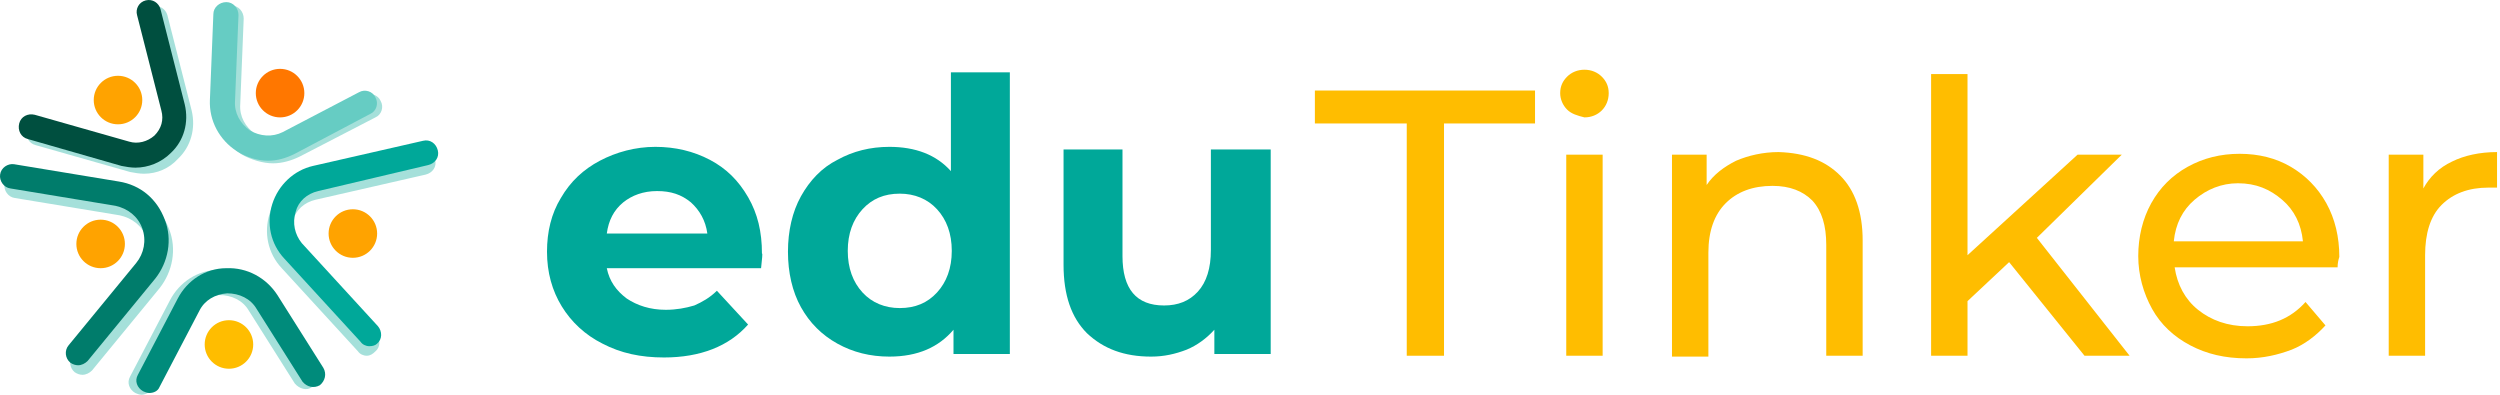 <svg width="190" height="30" viewBox="0 0 190 30" fill="none" xmlns="http://www.w3.org/2000/svg">
<path d="M26.817 19.593C27.836 19.593 28.662 18.767 28.662 17.748C28.662 16.73 27.836 15.904 26.817 15.904C25.799 15.904 24.973 16.73 24.973 17.748C24.973 18.767 25.799 19.593 26.817 19.593Z" fill="#FFA300"/>
<path d="M10.942 13.203C10.613 13.203 10.218 13.137 9.888 13.072L2.709 11.03C2.182 10.898 1.918 10.371 2.05 9.844C2.182 9.317 2.709 9.054 3.236 9.185L10.35 11.227C11.008 11.425 11.733 11.227 12.26 10.766C12.787 10.239 12.984 9.58 12.787 8.856L10.942 1.61C10.811 1.083 11.14 0.622 11.601 0.49C12.128 0.359 12.589 0.688 12.721 1.149L14.565 8.395C14.895 9.778 14.499 11.161 13.511 12.084C12.853 12.808 11.93 13.203 10.942 13.203Z" fill="#A5E0DA"/>
<path d="M20.761 12.413C19.97 12.413 19.114 12.149 18.389 11.754C17.072 10.898 16.282 9.449 16.347 7.868L16.611 1.347C16.611 0.82 17.072 0.425 17.599 0.425C18.126 0.425 18.521 0.886 18.521 1.413L18.258 7.934C18.192 8.856 18.653 9.646 19.377 10.173C20.168 10.634 21.09 10.7 21.88 10.305L27.677 7.275C28.138 7.012 28.731 7.209 28.928 7.67C29.192 8.131 28.994 8.724 28.533 8.922L22.803 11.886C22.144 12.215 21.419 12.413 20.761 12.413Z" fill="#A5E0DA"/>
<path d="M20.365 12.215C19.575 12.215 18.718 11.951 17.994 11.49C16.676 10.634 15.886 9.185 15.952 7.604L16.215 1.083C16.215 0.556 16.676 0.161 17.203 0.161C17.73 0.161 18.125 0.622 18.125 1.149L17.862 7.67C17.796 8.592 18.257 9.382 18.982 9.909C19.772 10.37 20.694 10.436 21.485 10.041L27.281 7.011C27.742 6.748 28.335 6.945 28.533 7.406C28.796 7.867 28.599 8.46 28.138 8.658L22.407 11.688C21.748 12.017 21.09 12.215 20.365 12.215Z" fill="#66CCC3"/>
<path d="M10.286 12.742C9.956 12.742 9.561 12.676 9.232 12.61L2.118 10.568C1.591 10.437 1.327 9.91 1.459 9.383C1.591 8.856 2.118 8.592 2.645 8.724L9.825 10.766C10.483 10.964 11.208 10.766 11.735 10.305C12.262 9.778 12.459 9.119 12.262 8.395L10.417 1.149C10.286 0.688 10.549 0.161 11.076 0.029C11.603 -0.102 12.064 0.227 12.196 0.688L14.04 7.934C14.37 9.317 13.974 10.7 12.986 11.622C12.262 12.347 11.274 12.742 10.286 12.742Z" fill="#004F3F"/>
<path d="M10.744 30C10.612 30 10.415 29.934 10.283 29.868C9.822 29.605 9.624 29.078 9.888 28.617L12.918 22.82C13.642 21.437 15.026 20.515 16.607 20.515C18.187 20.449 19.637 21.239 20.493 22.557L23.984 28.09C24.247 28.551 24.116 29.078 23.72 29.407C23.325 29.737 22.732 29.539 22.403 29.144L18.912 23.611C18.451 22.82 17.595 22.425 16.672 22.425C15.75 22.491 14.96 22.952 14.565 23.742L11.534 29.539C11.403 29.802 11.073 30 10.744 30Z" fill="#A5E0DA"/>
<path d="M11.336 29.868C11.204 29.868 11.006 29.802 10.875 29.736C10.414 29.473 10.216 28.946 10.479 28.485L13.509 22.688C14.234 21.305 15.617 20.383 17.198 20.383C18.779 20.317 20.228 21.108 21.084 22.425L24.576 27.958C24.839 28.419 24.707 28.946 24.312 29.275C23.851 29.539 23.324 29.407 22.995 29.012L19.503 23.479C19.042 22.688 18.186 22.293 17.264 22.293C16.342 22.359 15.551 22.82 15.156 23.611L12.126 29.407C11.994 29.736 11.665 29.868 11.336 29.868Z" fill="#008B7B"/>
<path d="M27.869 27.036C27.606 27.036 27.342 26.904 27.211 26.707L21.414 20.383C20.36 19.264 20.031 17.683 20.492 16.233C20.953 14.784 22.139 13.665 23.588 13.335L31.953 11.425C32.48 11.293 32.941 11.623 33.073 12.15C33.205 12.677 32.876 13.138 32.349 13.269L23.983 15.18C23.127 15.377 22.468 15.97 22.27 16.761C22.007 17.551 22.205 18.473 22.797 19.066L28.594 25.389C28.923 25.785 28.923 26.378 28.528 26.707C28.331 26.904 28.133 27.036 27.869 27.036Z" fill="#A5E0DA"/>
<path d="M28.069 26.311C27.806 26.311 27.542 26.18 27.41 25.982L21.614 19.659C20.56 18.539 20.231 16.958 20.692 15.509C21.153 14.059 22.338 12.94 23.788 12.61L32.153 10.7C32.68 10.569 33.141 10.898 33.273 11.425C33.404 11.952 33.075 12.413 32.548 12.544L24.183 14.521C23.326 14.718 22.668 15.311 22.47 16.102C22.207 16.958 22.404 17.814 22.931 18.473L28.728 24.796C29.057 25.192 29.057 25.784 28.662 26.114C28.53 26.245 28.333 26.311 28.069 26.311Z" fill="#00A899"/>
<path d="M6.268 28.485C6.071 28.485 5.873 28.419 5.676 28.288C5.28 27.958 5.215 27.365 5.544 26.97L10.682 20.713C11.274 19.988 11.472 19 11.143 18.078C10.813 17.156 10.023 16.563 9.101 16.365L1.131 15.048C0.604 14.982 0.274 14.455 0.34 13.994C0.406 13.467 0.933 13.138 1.394 13.203L9.364 14.521C11.011 14.784 12.263 15.838 12.855 17.419C13.448 18.934 13.119 20.647 12.131 21.898L6.993 28.156C6.795 28.354 6.532 28.485 6.268 28.485Z" fill="#A5E0DA"/>
<path d="M5.937 27.76C5.739 27.76 5.541 27.695 5.344 27.563C4.949 27.233 4.883 26.641 5.212 26.245L10.35 19.988C10.943 19.263 11.14 18.275 10.811 17.353C10.482 16.431 9.691 15.838 8.769 15.64L0.799 14.323C0.272 14.257 -0.058 13.73 0.008 13.269C0.074 12.742 0.601 12.413 1.062 12.479L9.033 13.796C10.679 14.059 11.931 15.113 12.524 16.694C13.116 18.209 12.787 19.922 11.799 21.173L6.661 27.431C6.464 27.629 6.2 27.76 5.937 27.76Z" fill="#007C6B"/>
<path d="M21.286 8.922C22.304 8.922 23.13 8.096 23.13 7.077C23.13 6.059 22.304 5.233 21.286 5.233C20.267 5.233 19.441 6.059 19.441 7.077C19.441 8.096 20.267 8.922 21.286 8.922Z" fill="#FF7700"/>
<path d="M17.4 28.024C18.419 28.024 19.244 27.198 19.244 26.18C19.244 25.161 18.419 24.335 17.4 24.335C16.381 24.335 15.556 25.161 15.556 26.18C15.556 27.198 16.381 28.024 17.4 28.024Z" fill="#FFBD00"/>
<path d="M7.649 20.383C8.667 20.383 9.493 19.558 9.493 18.539C9.493 17.52 8.667 16.695 7.649 16.695C6.63 16.695 5.804 17.52 5.804 18.539C5.804 19.558 6.63 20.383 7.649 20.383Z" fill="#FFA300"/>
<path d="M8.968 9.448C9.987 9.448 10.813 8.623 10.813 7.604C10.813 6.586 9.987 5.76 8.968 5.76C7.95 5.76 7.124 6.586 7.124 7.604C7.124 8.623 7.95 9.448 8.968 9.448Z" fill="#FFA300"/>
<path d="M57.842 20.383H46.117C46.315 21.371 46.842 22.096 47.632 22.688C48.422 23.215 49.41 23.545 50.596 23.545C51.387 23.545 52.111 23.413 52.77 23.215C53.363 22.952 53.956 22.622 54.483 22.096L56.854 24.664C55.405 26.311 53.231 27.168 50.464 27.168C48.686 27.168 47.171 26.838 45.788 26.114C44.47 25.455 43.416 24.467 42.692 23.281C41.967 22.096 41.572 20.712 41.572 19.131C41.572 17.616 41.901 16.233 42.626 15.047C43.35 13.796 44.339 12.874 45.59 12.215C46.842 11.556 48.291 11.161 49.806 11.161C51.321 11.161 52.704 11.491 53.956 12.149C55.207 12.808 56.129 13.73 56.854 14.982C57.578 16.233 57.908 17.616 57.908 19.263C57.974 19.263 57.908 19.658 57.842 20.383ZM47.369 15.377C46.644 15.97 46.249 16.76 46.117 17.748H53.758C53.626 16.76 53.165 15.97 52.506 15.377C51.782 14.784 50.991 14.521 49.938 14.521C48.884 14.521 48.027 14.85 47.369 15.377Z" fill="#00A899"/>
<path d="M76.748 5.497V26.904H72.466V25.06C71.347 26.377 69.766 27.102 67.592 27.102C66.143 27.102 64.826 26.773 63.64 26.114C62.454 25.455 61.532 24.533 60.873 23.347C60.215 22.162 59.885 20.712 59.885 19.132C59.885 17.551 60.215 16.102 60.873 14.916C61.532 13.73 62.454 12.742 63.64 12.149C64.826 11.491 66.143 11.161 67.592 11.161C69.568 11.161 71.149 11.754 72.269 13.006V5.497H76.748ZM71.215 22.227C71.939 21.437 72.335 20.383 72.335 19.066C72.335 17.748 71.939 16.694 71.215 15.904C70.49 15.114 69.502 14.718 68.382 14.718C67.197 14.718 66.275 15.114 65.55 15.904C64.826 16.694 64.43 17.748 64.43 19.066C64.43 20.383 64.826 21.437 65.55 22.227C66.275 23.018 67.263 23.413 68.382 23.413C69.568 23.413 70.49 23.018 71.215 22.227Z" fill="#00A899"/>
<path d="M96.573 11.359V26.904H92.291V25.06C91.698 25.719 90.974 26.246 90.183 26.575C89.327 26.904 88.471 27.102 87.482 27.102C85.441 27.102 83.86 26.509 82.608 25.323C81.422 24.138 80.83 22.425 80.83 20.12V11.359H85.309V19.461C85.309 21.964 86.363 23.216 88.471 23.216C89.524 23.216 90.381 22.886 91.039 22.162C91.698 21.437 92.027 20.383 92.027 19V11.359H96.573Z" fill="#00A899"/>
<path d="M106.847 9.383H99.931V6.88H116.662V9.383H109.745V27.036H106.913V9.383H106.847Z" fill="#FFBD00"/>
<path d="M119.101 8.329C118.771 8 118.574 7.539 118.574 7.078C118.574 6.551 118.771 6.155 119.101 5.826C119.43 5.497 119.891 5.299 120.418 5.299C120.945 5.299 121.406 5.497 121.735 5.826C122.065 6.155 122.262 6.551 122.262 7.078C122.262 7.605 122.065 8.066 121.735 8.395C121.406 8.724 120.945 8.922 120.418 8.922C119.891 8.79 119.43 8.658 119.101 8.329ZM119.035 11.754H121.801V27.036H119.035V11.754Z" fill="#FFBD00"/>
<path d="M139.849 13.335C140.969 14.455 141.562 16.102 141.562 18.276V27.036H138.795V18.605C138.795 17.156 138.466 16.036 137.741 15.246C137.017 14.521 136.029 14.126 134.711 14.126C133.196 14.126 132.011 14.587 131.154 15.443C130.298 16.299 129.837 17.551 129.837 19.198V27.102H127.071V11.755H129.705V14.06C130.232 13.27 131.023 12.677 131.945 12.216C132.867 11.82 133.987 11.557 135.173 11.557C137.214 11.623 138.73 12.216 139.849 13.335Z" fill="#FFBD00"/>
<path d="M152.693 19.922L149.531 22.886V27.036H146.764V5.628H149.531V19.395L157.896 11.754H161.256L154.801 18.078L161.849 27.036H158.423L152.693 19.922Z" fill="#FFBD00"/>
<path d="M177.657 20.318H165.274C165.471 21.635 166.064 22.755 167.052 23.545C168.04 24.336 169.292 24.797 170.807 24.797C172.651 24.797 174.1 24.204 175.22 22.952L176.735 24.731C176.011 25.521 175.154 26.18 174.166 26.575C173.112 26.971 171.993 27.234 170.741 27.234C169.094 27.234 167.711 26.905 166.46 26.246C165.208 25.587 164.22 24.665 163.561 23.479C162.903 22.294 162.507 20.91 162.507 19.461C162.507 18.012 162.837 16.629 163.495 15.443C164.154 14.258 165.076 13.335 166.262 12.677C167.448 12.018 168.765 11.689 170.214 11.689C171.663 11.689 172.981 12.018 174.1 12.677C175.22 13.335 176.142 14.258 176.801 15.443C177.46 16.629 177.789 18.012 177.789 19.527C177.723 19.725 177.657 19.988 177.657 20.318ZM166.789 15.18C165.867 15.97 165.34 17.024 165.208 18.342H175.023C174.891 17.024 174.364 15.97 173.442 15.18C172.52 14.389 171.466 13.928 170.082 13.928C168.831 13.928 167.711 14.389 166.789 15.18Z" fill="#FFBD00"/>
<path d="M186.35 12.281C187.272 11.82 188.458 11.557 189.775 11.557V14.258C189.643 14.258 189.38 14.258 189.117 14.258C187.602 14.258 186.416 14.719 185.56 15.575C184.703 16.431 184.308 17.749 184.308 19.395V27.036H181.542V11.755H184.176V14.323C184.637 13.467 185.362 12.742 186.35 12.281Z" fill="#FFBD00"/>
</svg>
